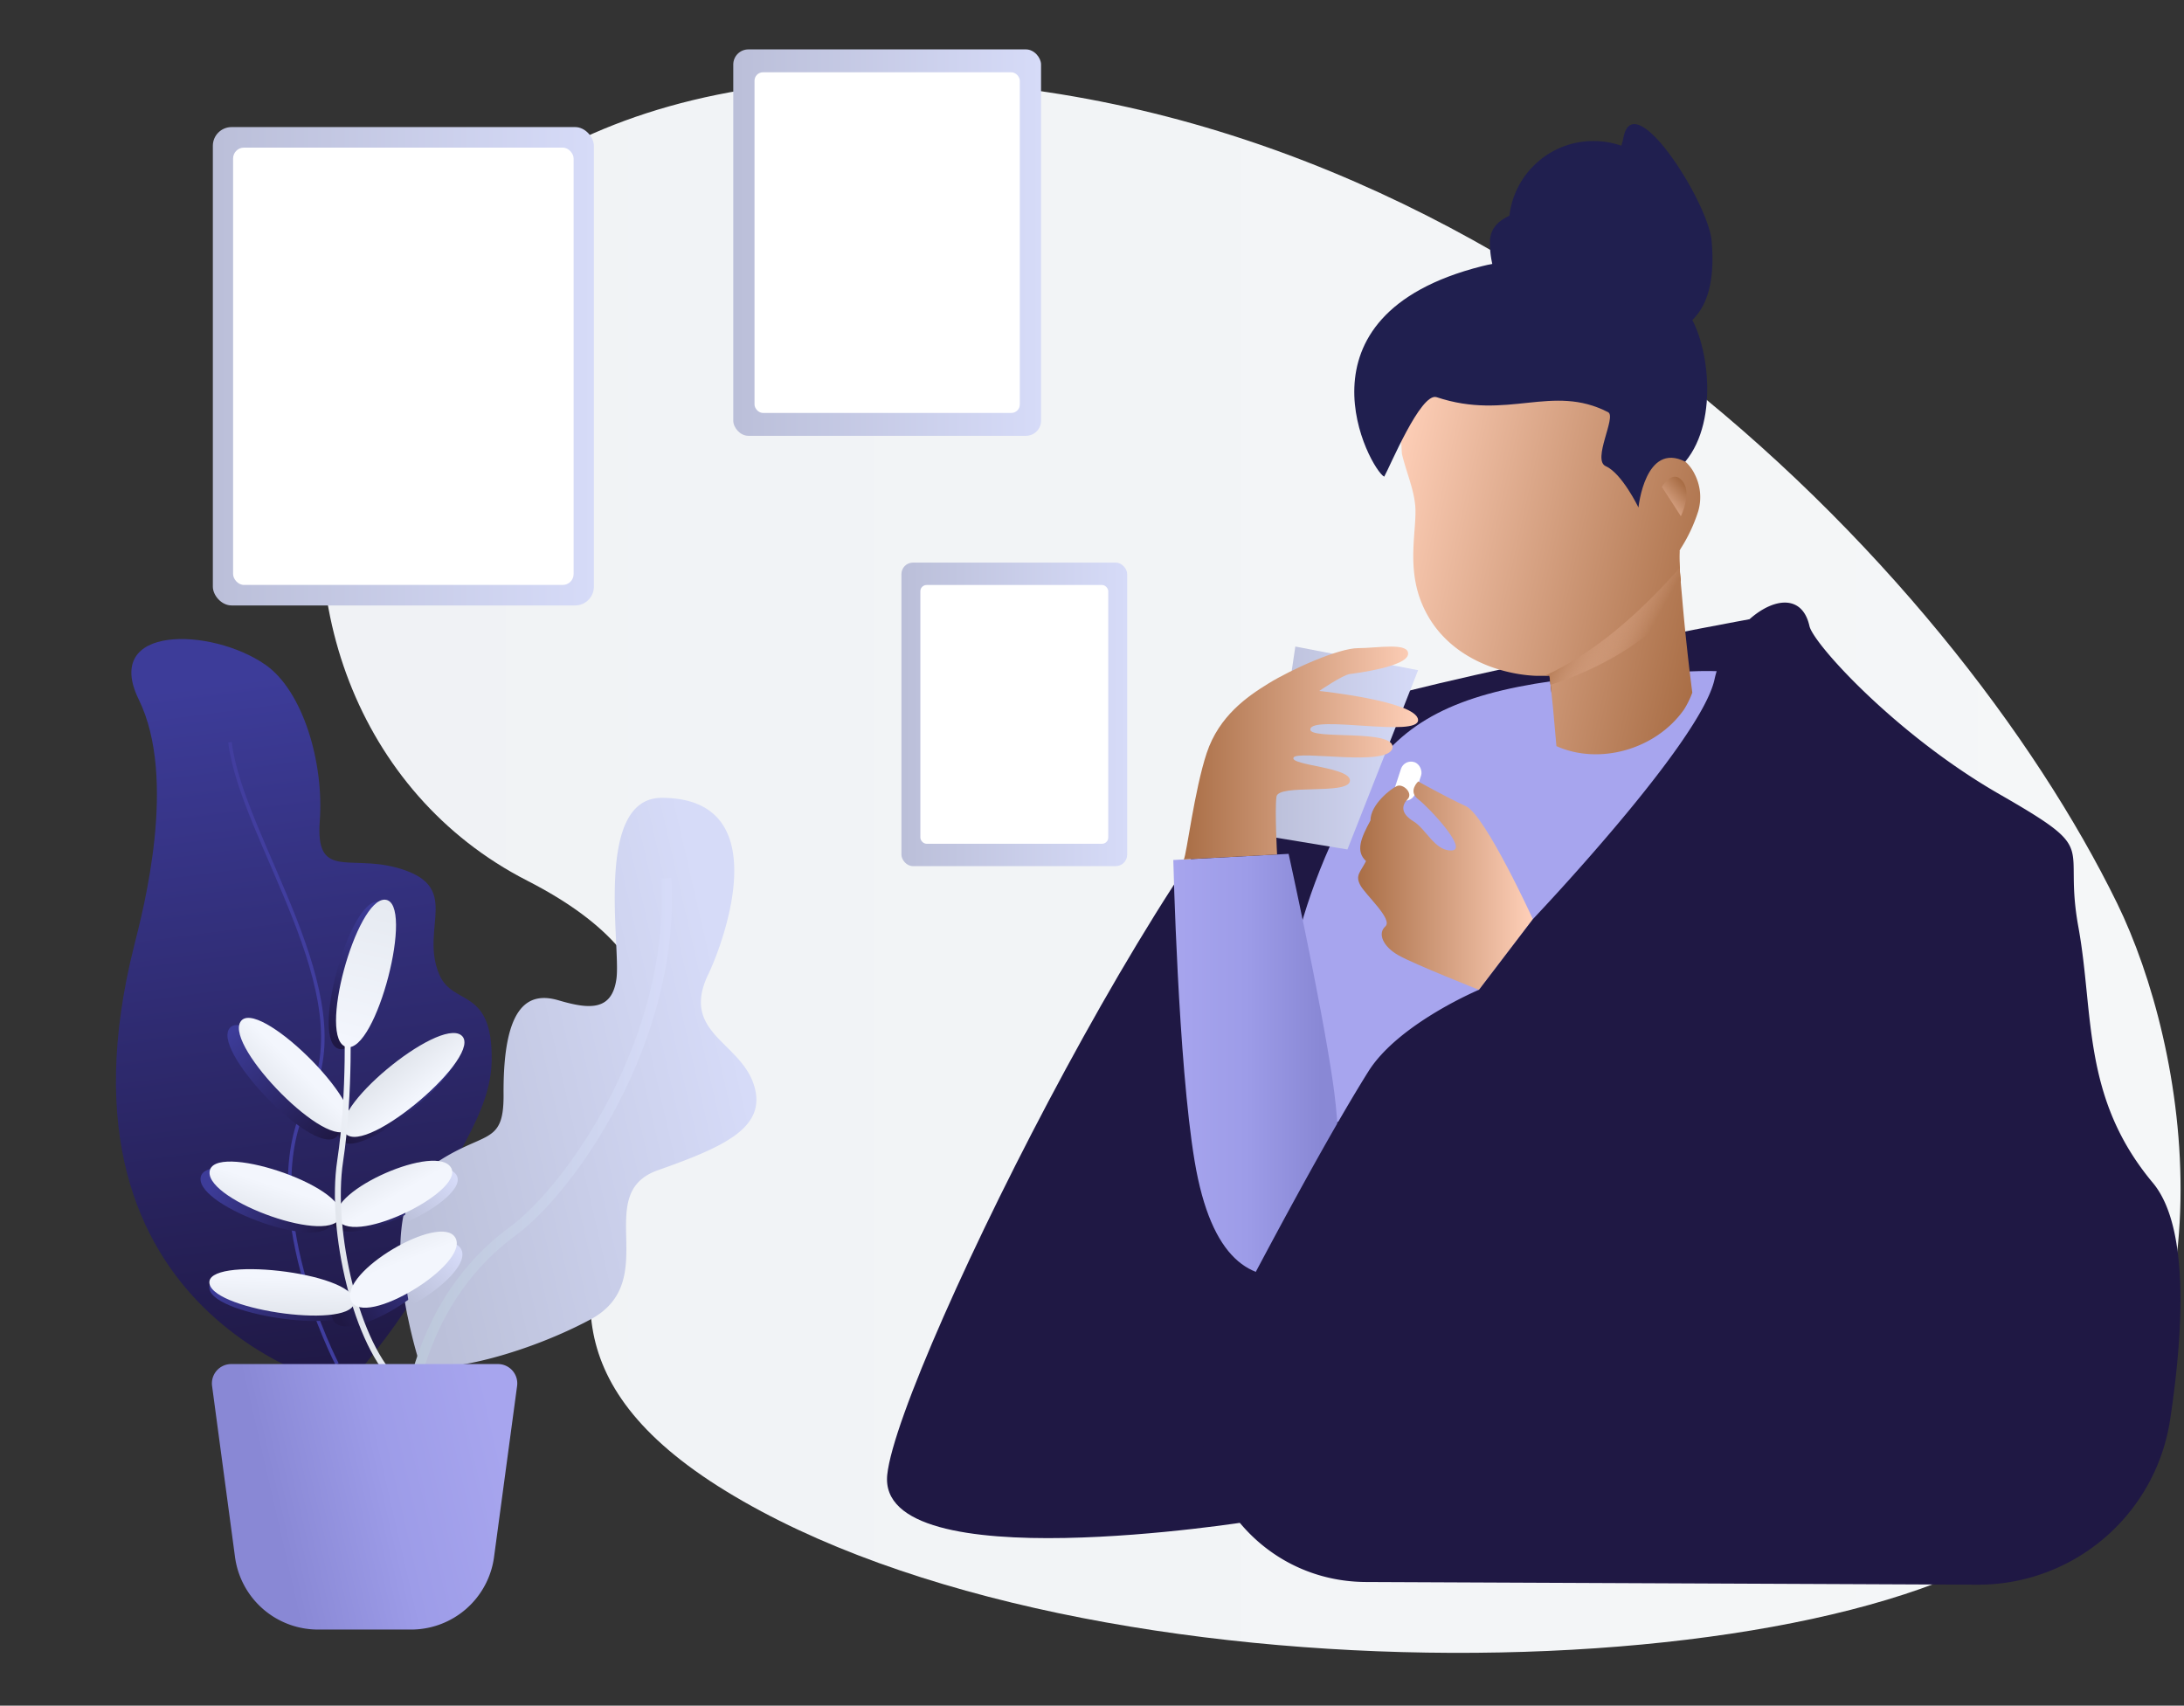 <svg xmlns="http://www.w3.org/2000/svg" xmlns:xlink="http://www.w3.org/1999/xlink" viewBox="0 0 736 574.85"><rect x="0" y="0" width="736" height="574.85" fill="#333333" stroke="none"/><defs><style>.cls-1{fill:url(#Безымянный_градиент_263);}.cls-2{fill:url(#Безымянный_градиент_5);}.cls-18,.cls-3,.cls-31,.cls-5{fill:none;stroke-miterlimit:10;}.cls-3{stroke-width:1.19px;stroke:url(#Безымянный_градиент_2);}.cls-4{fill:url(#Безымянный_градиент_17);}.cls-5{stroke-width:3.44px;stroke:url(#Безымянный_градиент_164);}.cls-6{fill:url(#Безымянный_градиент_5-2);}.cls-7{fill:url(#Безымянный_градиент_5-3);}.cls-8{fill:url(#Безымянный_градиент_5-4);}.cls-9{fill:url(#Безымянный_градиент_5-5);}.cls-10{fill:url(#Безымянный_градиент_5-6);}.cls-11{fill:url(#Безымянный_градиент_5-7);}.cls-12{fill:url(#Безымянный_градиент_18);}.cls-13{fill:url(#Безымянный_градиент_33);}.cls-14{fill:url(#Безымянный_градиент_33-2);}.cls-15{fill:url(#Безымянный_градиент_33-3);}.cls-16{fill:url(#Безымянный_градиент_17-2);}.cls-17{fill:url(#Безымянный_градиент_33-4);}.cls-18{stroke-width:2px;stroke:url(#Безымянный_градиент_33-5);}.cls-19{fill:url(#Безымянный_градиент_33-6);}.cls-20{fill:url(#Безымянный_градиент_17-3);}.cls-21{fill:url(#Безымянный_градиент_33-7);}.cls-22{fill:url(#Безымянный_градиент_11);}.cls-23{fill:url(#Безымянный_градиент_144);}.cls-24{fill:url(#Безымянный_градиент_170);}.cls-25{fill:#fff;}.cls-26{fill:#1f1844;}.cls-27{fill:url(#Безымянный_градиент_216);}.cls-28{fill:url(#Безымянный_градиент_40);}.cls-29{fill:url(#Безымянный_градиент_250);}.cls-30{fill:url(#Безымянный_градиент_250-2);}.cls-31{stroke:#fff;stroke-linecap:round;stroke-width:1.68px;}.cls-32{fill:url(#Безымянный_градиент_48);}.cls-33{fill:url(#Безымянный_градиент_157);}.cls-34{fill:url(#Безымянный_градиент_162);}.cls-35{fill:url(#Безымянный_градиент_157-2);}.cls-36{fill:url(#Безымянный_градиент_29);}.cls-37{fill:url(#Безымянный_градиент_29-2);}.cls-38{fill:url(#Безымянный_градиент_29-3);}.cls-39{fill:url(#Безымянный_градиент_170-2);}.cls-40{fill:url(#Безымянный_градиент_250-3);}.cls-41{fill:url(#Безымянный_градиент_157-3);}.cls-42{fill:url(#Безымянный_градиент_157-4);}.cls-43{fill:url(#Безымянный_градиент_170-3);}.cls-44{fill:url(#Безымянный_градиент_170-4);}</style><linearGradient id="Безымянный_градиент_263" x1="108.34" y1="291.91" x2="734.85" y2="291.91" gradientUnits="userSpaceOnUse"><stop offset="0" stop-color="#f0f2f5"/><stop offset="0.99" stop-color="#f5f7f8"/></linearGradient><linearGradient id="Безымянный_градиент_5" x1="115.93" y1="466" x2="84.34" y2="226.27" gradientUnits="userSpaceOnUse"><stop offset="0" stop-color="#1f1844"/><stop offset="0.99" stop-color="#3d3c99"/></linearGradient><linearGradient id="Безымянный_градиент_2" x1="114.34" y1="459.82" x2="86.55" y2="248.95" gradientUnits="userSpaceOnUse"><stop offset="0" stop-color="#3f3d9e"/><stop offset="0.99" stop-color="#423e9f"/></linearGradient><linearGradient id="Безымянный_градиент_17" x1="130.54" y1="377.82" x2="247.77" y2="350.88" gradientUnits="userSpaceOnUse"><stop offset="0.01" stop-color="#bbc0d9"/><stop offset="1" stop-color="#d6dbf8"/></linearGradient><linearGradient id="Безымянный_градиент_164" x1="-125.52" y1="511.35" x2="-35.81" y2="527.78" gradientTransform="translate(168.07 -126.78) rotate(-10.18)" gradientUnits="userSpaceOnUse"><stop offset="0" stop-color="#bac6d8"/><stop offset="0.99" stop-color="#d6dbf8"/></linearGradient><linearGradient id="Безымянный_градиент_5-2" x1="113.7" y1="382.73" x2="77.75" y2="347.41" xlink:href="#Безымянный_градиент_5"/><linearGradient id="Безымянный_градиент_5-3" x1="112.56" y1="412.42" x2="70.72" y2="397.85" xlink:href="#Безымянный_градиент_5"/><linearGradient id="Безымянный_градиент_5-4" x1="115.68" y1="382.64" x2="153.72" y2="352.7" xlink:href="#Безымянный_градиент_5"/><linearGradient id="Безымянный_градиент_5-5" x1="112.91" y1="412.47" x2="149.83" y2="394.78" xlink:href="#Безымянный_градиент_5"/><linearGradient id="Безымянный_градиент_5-6" x1="119.5" y1="440.26" x2="70.33" y2="434.38" xlink:href="#Безымянный_градиент_5"/><linearGradient id="Безымянный_градиент_5-7" x1="114.04" y1="443.71" x2="147.63" y2="423.18" xlink:href="#Безымянный_градиент_5"/><linearGradient id="Безымянный_градиент_18" x1="126.64" y1="305.2" x2="115.14" y2="352.2" gradientUnits="userSpaceOnUse"><stop offset="0.01" stop-color="#3d3c99"/><stop offset="1" stop-color="#1f1844"/></linearGradient><linearGradient id="Безымянный_градиент_33" x1="-1228.56" y1="684.3" x2="-1213.38" y2="684.3" gradientTransform="translate(466.53 -983.86) rotate(-45.37)" gradientUnits="userSpaceOnUse"><stop offset="0" stop-color="#e0e4eb"/><stop offset="0.99" stop-color="#f3f6fd"/></linearGradient><linearGradient id="Безымянный_градиент_33-2" x1="-2032.36" y1="471.66" x2="-2017.03" y2="471.66" gradientTransform="translate(260.39 -1665.02) rotate(-72.22)" xlink:href="#Безымянный_градиент_33"/><linearGradient id="Безымянный_градиент_33-3" x1="782.92" y1="-991.94" x2="798.12" y2="-991.94" gradientTransform="matrix(0.63, 0.78, -0.78, 0.63, -1135.42, 372.5)" xlink:href="#Безымянный_градиент_33"/><linearGradient id="Безымянный_градиент_17-2" x1="134.99" y1="410.9" x2="150.83" y2="394.64" xlink:href="#Безымянный_градиент_17"/><linearGradient id="Безымянный_градиент_33-4" x1="783.41" y1="-1236.9" x2="798.97" y2="-1236.9" gradientTransform="matrix(0.5, 0.87, -0.77, 0.45, -1218.15, 264.51)" xlink:href="#Безымянный_градиент_33"/><linearGradient id="Безымянный_градиент_33-5" x1="-234.85" y1="564.01" x2="-212.47" y2="564.01" gradientTransform="translate(208.71 -195.33) rotate(-13.38)" xlink:href="#Безымянный_градиент_33"/><linearGradient id="Безымянный_градиент_33-6" x1="-2453.55" y1="151.41" x2="-2437.63" y2="151.41" gradientTransform="matrix(0.04, -0.93, 1, 0.04, 40.29, -1842.68)" xlink:href="#Безымянный_градиент_33"/><linearGradient id="Безымянный_градиент_17-3" x1="135.34" y1="436.41" x2="151.16" y2="418.88" xlink:href="#Безымянный_градиент_17"/><linearGradient id="Безымянный_градиент_33-7" x1="779.54" y1="-1576.8" x2="796.77" y2="-1576.8" gradientTransform="matrix(0.35, 0.94, -0.74, 0.28, -1309.76, 118.02)" xlink:href="#Безымянный_градиент_33"/><linearGradient id="Безымянный_градиент_11" x1="129.1" y1="304.52" x2="117.61" y2="351.52" gradientUnits="userSpaceOnUse"><stop offset="0" stop-color="#e6eaf1"/><stop offset="0.99" stop-color="#f3f6fd"/></linearGradient><linearGradient id="Безымянный_градиент_144" x1="82.11" y1="510.74" x2="169.69" y2="490.62" gradientUnits="userSpaceOnUse"><stop offset="0.11" stop-color="#8988d5"/><stop offset="0.56" stop-color="#9d9ce8"/><stop offset="1" stop-color="#a7a5ee"/></linearGradient><linearGradient id="Безымянный_градиент_170" x1="303.78" y1="240.76" x2="379.86" y2="240.76" gradientUnits="userSpaceOnUse"><stop offset="0.01" stop-color="#bbbfd9"/><stop offset="1" stop-color="#d6dbf8"/></linearGradient><linearGradient id="Безымянный_градиент_216" x1="553.64" y1="525.72" x2="553.64" y2="248.62" gradientUnits="userSpaceOnUse"><stop offset="0" stop-color="#201f4f"/><stop offset="0.39" stop-color="#3d3c99"/><stop offset="1" stop-color="#403da0"/></linearGradient><linearGradient id="Безымянный_градиент_40" x1="640.67" y1="393.14" x2="665.86" y2="395.66" gradientUnits="userSpaceOnUse"><stop offset="0.11" stop-color="#343381"/><stop offset="0.56" stop-color="#3d3c99"/><stop offset="1" stop-color="#403da0"/></linearGradient><linearGradient id="Безымянный_градиент_250" x1="573.14" y1="303.25" x2="815.55" y2="303.25" gradientUnits="userSpaceOnUse"><stop offset="0" stop-color="#a7a5ee"/><stop offset="0.44" stop-color="#9d9ce8"/><stop offset="0.89" stop-color="#8988d5"/></linearGradient><linearGradient id="Безымянный_градиент_250-2" x1="462.63" y1="394.33" x2="621.15" y2="394.33" xlink:href="#Безымянный_градиент_250"/><linearGradient id="Безымянный_градиент_48" x1="566.58" y1="193.02" x2="524.24" y2="234.57" gradientUnits="userSpaceOnUse"><stop offset="0" stop-color="#a04400"/><stop offset="1" stop-color="#753200"/></linearGradient><linearGradient id="Безымянный_градиент_157" x1="578.87" y1="194.76" x2="464.86" y2="169.36" gradientUnits="userSpaceOnUse"><stop offset="0" stop-color="#a96e46"/><stop offset="1" stop-color="#ffd0b9"/></linearGradient><linearGradient id="Безымянный_градиент_162" x1="530.86" y1="203.6" x2="554" y2="216.45" gradientUnits="userSpaceOnUse"><stop offset="0" stop-color="#a96e46"/><stop offset="1" stop-color="#ffd0b9" stop-opacity="0"/></linearGradient><linearGradient id="Безымянный_градиент_157-2" x1="-3288.8" y1="755.36" x2="-3300.06" y2="766.41" gradientTransform="translate(3887.04 -445.25) rotate(2.53)" xlink:href="#Безымянный_градиент_157"/><linearGradient id="Безымянный_градиент_29" x1="827.25" y1="134.05" x2="955.61" y2="74.63" gradientTransform="matrix(-0.99, 0.17, 0.17, 0.99, 1405.06, -117.89)" gradientUnits="userSpaceOnUse"><stop offset="0.28" stop-color="#201f4f"/><stop offset="1" stop-color="#201f4f"/></linearGradient><linearGradient id="Безымянный_градиент_29-2" x1="603.38" y1="94.8" x2="515.51" y2="71.11" gradientTransform="matrix(1, 0, 0, 1, 0, 0)" xlink:href="#Безымянный_градиент_29"/><linearGradient id="Безымянный_градиент_29-3" x1="583.22" y1="88.49" x2="517.11" y2="70.67" gradientTransform="matrix(1, 0, 0, 1, 0, 0)" xlink:href="#Безымянный_градиент_29"/><linearGradient id="Безымянный_градиент_170-2" x1="427" y1="252.1" x2="477.9" y2="252.1" xlink:href="#Безымянный_градиент_170"/><linearGradient id="Безымянный_градиент_250-3" x1="395.4" y1="358.94" x2="451.2" y2="358.94" xlink:href="#Безымянный_градиент_250"/><linearGradient id="Безымянный_градиент_157-3" x1="398.94" y1="253.78" x2="477.9" y2="253.78" xlink:href="#Безымянный_градиент_157"/><linearGradient id="Безымянный_градиент_157-4" x1="457.69" y1="298.49" x2="516.59" y2="298.49" xlink:href="#Безымянный_градиент_157"/><linearGradient id="Безымянный_градиент_170-3" x1="71.73" y1="123.44" x2="200.13" y2="123.44" xlink:href="#Безымянный_градиент_170"/><linearGradient id="Безымянный_градиент_170-4" x1="247.11" y1="81.77" x2="350.83" y2="81.77" xlink:href="#Безымянный_градиент_170"/></defs><title>Black Woman Feeling Sick</title><g id="Слой_1" data-name="Слой 1"><path class="cls-1" d="M713.45,304.4c-55-112.47-212.37-277.21-416.84-277.63-213.36-.44-234,211.17-119,270S124.46,428.9,244.67,502.56c121.66,74.56,381.67,67.56,445.67,9.56S737.22,353,713.45,304.4Z"/><path class="cls-2" d="M116.29,467.71s34.78-38.71,31.09-54,17.89-33.79,18.31-56c.48-25.17-13-18.44-17.62-29.2-6.9-16,8.46-30.08-14.76-36.18-15.85-4.17-27,4-25.55-15.65S102.1,232.82,89.4,224c-18.14-12.59-55.06-13.58-42.62,11.8,13.06,26.66,1.55,70.58-1.49,82.6C13.1,445.5,116.29,467.71,116.29,467.71Z"/><path class="cls-3" d="M77.49,250.15c4,32.81,45.13,85.24,26.48,120.28s9.62,89.28,9.62,89.28"/><path class="cls-4" d="M221.67,394.41c-22.59,8,1.87,37.2-22.83,50.36S142.48,464.6,141,458.21c-.1-.42-1.43-4.66-2.83-10.85-.32-1.43-.64-3-1-4.6-.08-.45-.17-.91-.26-1.38a125,125,0,0,1-1.87-14.95c0-.15,0-.31,0-.46-.12-2-.15-4-.12-6s.14-3.84.35-5.7c.73-7.11,2.77-13.66,6.93-18.36a19.66,19.66,0,0,1,3.61-3.23c17.16-11.94,24-6.14,23.89-23.78-.23-30.23,8.38-34.75,18.52-31.77s18.05,3.82,19.53-7.35-7.66-61,15.35-60.89c39.87.13,19.71,51,15.68,59.27C229.15,347.94,249.24,351,254,365.46S244.24,386.42,221.67,394.41Z"/><path class="cls-5" d="M136.6,501.65s-6.07-55.65,36.35-86.84c19.16-14.09,54.78-64.4,51.56-118.82"/><path class="cls-6" d="M77.14,346.86c5.27-8.93,43.14,27.92,36.51,36S72.12,355.38,77.14,346.86Z"/><path class="cls-7" d="M67.58,397.12c.76-10.41,46.48,4.55,44.14,14.83S66.86,407,67.58,397.12Z"/><path class="cls-8" d="M153.9,351.2c8.1,6.34-31.89,40.78-39,33.15S146.18,345.16,153.9,351.2Z"/><path class="cls-9" d="M149.7,394.59c6.81,7.69-31.8,27-37.6,18.32S143.22,387.26,149.7,394.59Z"/><path class="cls-10" d="M70.61,434.52c-2-9.55,48.41-4.05,48.84,5.78S72.52,443.62,70.61,434.52Z"/><path class="cls-11" d="M147.25,423.4c5.22,8.84-30.89,30.89-35.09,21.26S142.27,415,147.25,423.4Z"/><path class="cls-12" d="M127.33,303.9c10.18.74-3,52-13,49.64S117.63,303.19,127.33,303.9Z"/><path class="cls-13" d="M81,344.43c5.27-8.93,43.14,27.92,36.51,36S75.94,352.94,81,344.43Z"/><path class="cls-14" d="M70.62,395c.76-10.41,46.48,4.55,44.14,14.83S69.9,404.9,70.62,395Z"/><path class="cls-15" d="M155.44,348.91c8.1,6.34-31.89,40.78-39,33.15S147.72,342.87,155.44,348.91Z"/><path class="cls-16" d="M136.15,412.28c.7-7,2.66-13.42,6.65-18,4.83-1,8.89-.77,10.66,1.23C157.24,399.75,147,407.63,136.15,412.28Z"/><path class="cls-17" d="M151.61,393c6.81,7.69-31.8,27-37.6,18.32S145.13,385.63,151.61,393Z"/><path class="cls-18" d="M117,341.44s1.16,26.63-2.37,49.87,5.37,62.58,19.85,75.15"/><path class="cls-19" d="M70.61,432.7c-2-9.55,48.41-4.05,48.84,5.78S72.52,441.8,70.61,432.7Z"/><path class="cls-20" d="M138,440.27c-.07-.44-.16-.9-.25-1.35A125.45,125.45,0,0,1,136,424.23c0-.15,0-.3,0-.46,8.23-4.55,17-6.85,19.34-2.91C158.2,425.83,148.13,434.93,138,440.27Z"/><path class="cls-21" d="M153.42,417.09c5.22,8.84-30.89,30.89-35.09,21.26S148.44,408.67,153.42,417.09Z"/><path class="cls-22" d="M129.79,303.22c10.18.74-3,52-13,49.64S120.1,302.52,129.79,303.22Z"/><path class="cls-23" d="M138.53,549.2H107.2a28.21,28.21,0,0,1-28-24.44L71.47,467.1a6.51,6.51,0,0,1,6.46-7.38H167.8a6.51,6.51,0,0,1,6.46,7.38l-7.77,57.66A28.21,28.21,0,0,1,138.53,549.2Z"/><rect class="cls-24" x="303.78" y="189.61" width="76.08" height="102.3" rx="3.87" ry="3.87"/><rect class="cls-25" x="310.16" y="197.16" width="63.32" height="87.21" rx="2.09" ry="2.09"/></g><g id="Слой_2" data-name="Слой 2"><path class="cls-26" d="M589.65,208.68S485.6,227.75,446.13,240.76,302.77,461,299,497s122.62,15.67,122.62,15.67S590.47,215.35,589.65,208.68Z"/><path class="cls-27" d="M649.36,489.66c-4.38,32.39-52,37-107.5,38.74-1.68.84-62.9.47-91.41-9.13l1-219.34c.07-18.52,7.92-49.09,34.94-49.54,45.38-.75,129.55-7.67,162.51,2.51,7.53,27.06,13,57,.47,135.13C642.19,432.79,651.48,474.12,649.36,489.66Z"/><path class="cls-28" d="M636.87,266.51c10,30.18,8.79,47.68-4.62,96.51-22.35,81.36,14.33,123.12-63.19,164.15,47-2.68,76.57-9.93,80.3-37.5,2.12-15.55-7.17-56.87,0-101.62,9.25-57.58,26.51-104.63,3.56-132.44C646.57,247.91,633.48,256.31,636.87,266.51Z"/><path class="cls-29" d="M649.37,333c-11.84,2-48.38,6.87-59.81,1.78,1.19,11.32,2.41,31.38,2.41,31.38s-111.2.16-147.8,14.15c0-1.19-7.36-59.68-7.6-60.06.81-6.78,8.9-34.84,23.81-57.88C473,243,490.85,234.13,523.13,229.54l42.74-3s42.54-4.5,62.18,16.93S649.37,333,649.37,333Z"/><polygon class="cls-30" points="604.8 425.65 462.63 410.04 462.63 363.02 621.14 376.26 604.8 425.65"/><line class="cls-31" x1="589.65" y1="334.2" x2="585.67" y2="311.19"/><path class="cls-32" d="M522.84,233.42c14-4.34,32.16-13.7,43.54-37.62,0-.47-.07-.93-.11-1.37a69.21,69.21,0,0,1-.3-8.85c.12-.18.24-.37.34-.55-15.93,23.53-30.93,36-44.16,42.54l.39,3.22Z"/><path class="cls-33" d="M566.38,195.8c0-.47-.06-.92-.11-1.36-.08-.91-.14-2-.2-3.11a40.58,40.58,0,0,1-.1-5.75,4.08,4.08,0,0,0,.33-.55,53.42,53.42,0,0,0,6-12.74,17,17,0,0,0-1.19-12.48l0,0a13.69,13.69,0,0,0-6.95-6.66c-12.75-5.17-28.58-66.4-69.69-27.27-2.42-.23-14.32-2.38-19.65,2.92-4,4-2.37,24.21-2.37,24.22,1.5,6.17,4,11.79,4.48,17.47.65,7.72-3.07,20.27,2.27,33,7.62,18.21,26.67,23.82,38.47,24.28,1.13,0,2.19,0,3.17,0,.48,0,.91,0,1.34-.07l.4,3.23.41,4.13.38,3.66,1.14,12.74c14.44,6.47,33.49,1.19,43-12.34a30.13,30.13,0,0,0,2.79-5.69c-1.08-8.37-2.38-19.61-3.45-32.24C566.69,199.37,566.53,197.63,566.38,195.8Z"/><path class="cls-34" d="M522.54,230.8s31.44-9.26,44.3-29.73c-.15-1.69-.31-3.44-.46-5.26,0-.47-.06-.92-.11-1.36-.08-.91-.14-2-.2-3.11-16.77,19.07-31.91,30.13-45.27,36.31.48,0,.91,0,1.34-.07Z"/><path class="cls-35" d="M560.05,164.08s3.59-6.1,6.93-2-.53,11.9-.53,11.9Z"/><path class="cls-36" d="M466.47,160.65c1.83-3.15,12.34-28.57,17.67-26.79,24,8,38.88-4.68,57.79,5.06,2.92,1.5-5.53,16.11-.77,18.21,5.44,2.4,11,13.9,11,13.9s2.24-22.3,15.77-15.44c11.91-14.39,7.41-41.66.69-50.39C553.89,86,518.56,84.87,499.35,89.73,433.35,106.43,461.81,158.31,466.47,160.65Z"/><path class="cls-37" d="M576.81,81.19c3.38,38.76-24.81,32.73-42.57,32.73a32.15,32.15,0,0,1-32.15-32.15c0-17.76,39.05-5.91,45.05-35.58C550.66,28.78,575.67,68.16,576.81,81.19Z"/><circle class="cls-38" cx="536.97" cy="76.02" r="28.5"/></g><g id="Слой_4" data-name="Слой 4"><polygon class="cls-39" points="427 281.82 454.08 286.29 477.9 225.87 436.52 217.9 427 281.82"/><rect class="cls-25" x="470.95" y="256.52" width="7.14" height="13.49" rx="3.57" ry="3.57" transform="translate(105.21 -134.33) rotate(18.09)"/><path class="cls-40" d="M395.4,289.84S397,358,402.59,391.36s19.15,41,34,38.23c18.52-3.41,15.17-47.13,12.6-64.82-4-27.49-14.93-77-14.93-77Z"/><path class="cls-41" d="M398.94,289.65c.9-1.39,3.56-23.37,7.72-35.87s13.73-19.07,20.65-23.34c8.09-5,23.86-12,30.37-12s17.33-2.08,16.83,2.08-17.24,6.34-19.63,6.64-10.3,5.71-10.3,5.71,32.7,3.43,33.3,9.68-36-1.77-36.31,3.27c-.24,3.65,28.87-.3,27.68,6.25s-32.14.6-33.34,3.27,19.74,3.2,19,7.94-24.15.77-24.75,5.23.21,19.48.21,19.48Z"/><path class="cls-42" d="M516.59,309.8S500.51,274.68,494,271.7s-16.07-8.33-16.07-8.33-3.57,3.27,0,6,17,17,11.31,17.26-8.53-7.14-12.9-9.82-4-5.38-2-7.44-1.49-5.36-3.57-4.46-8.93,6.25-8.93,11.61c-3.27,6-5.06,10.42-1.49,13.69-2,3.87-3.63,4.76-2,8s11.19,11.61,8.51,14S466,319,471.35,322s27.09,11.61,27.09,11.61Z"/><path class="cls-26" d="M609.78,211c-3.91-17.58-27.33-3.33-32,18s-61.19,80.76-61.19,80.76l-18.16,23.81S471.2,345,461.11,361.15c-13.23,21.12-32.55,57-50,90.49-19.31,37,7.46,81.34,49.21,81.53l206,.91a65.46,65.46,0,0,0,65-55.61c4.64-30.64,6.34-65.28-5.82-79.83-24-28.71-19.76-56.93-25.1-86.27s8-24.84-26.67-44.75S611.11,217,609.78,211Z"/></g><g id="_01" data-name="01"><rect class="cls-43" x="71.73" y="42.83" width="128.4" height="161.22" rx="6.31" ry="6.31"/><rect class="cls-25" x="78.55" y="49.75" width="114.76" height="147.39" rx="3.67" ry="3.67"/><rect class="cls-44" x="247.11" y="16.65" width="103.72" height="130.23" rx="5.09" ry="5.09"/><rect class="cls-25" x="254.27" y="24.36" width="89.4" height="114.81" rx="2.85" ry="2.85"/></g></svg>
